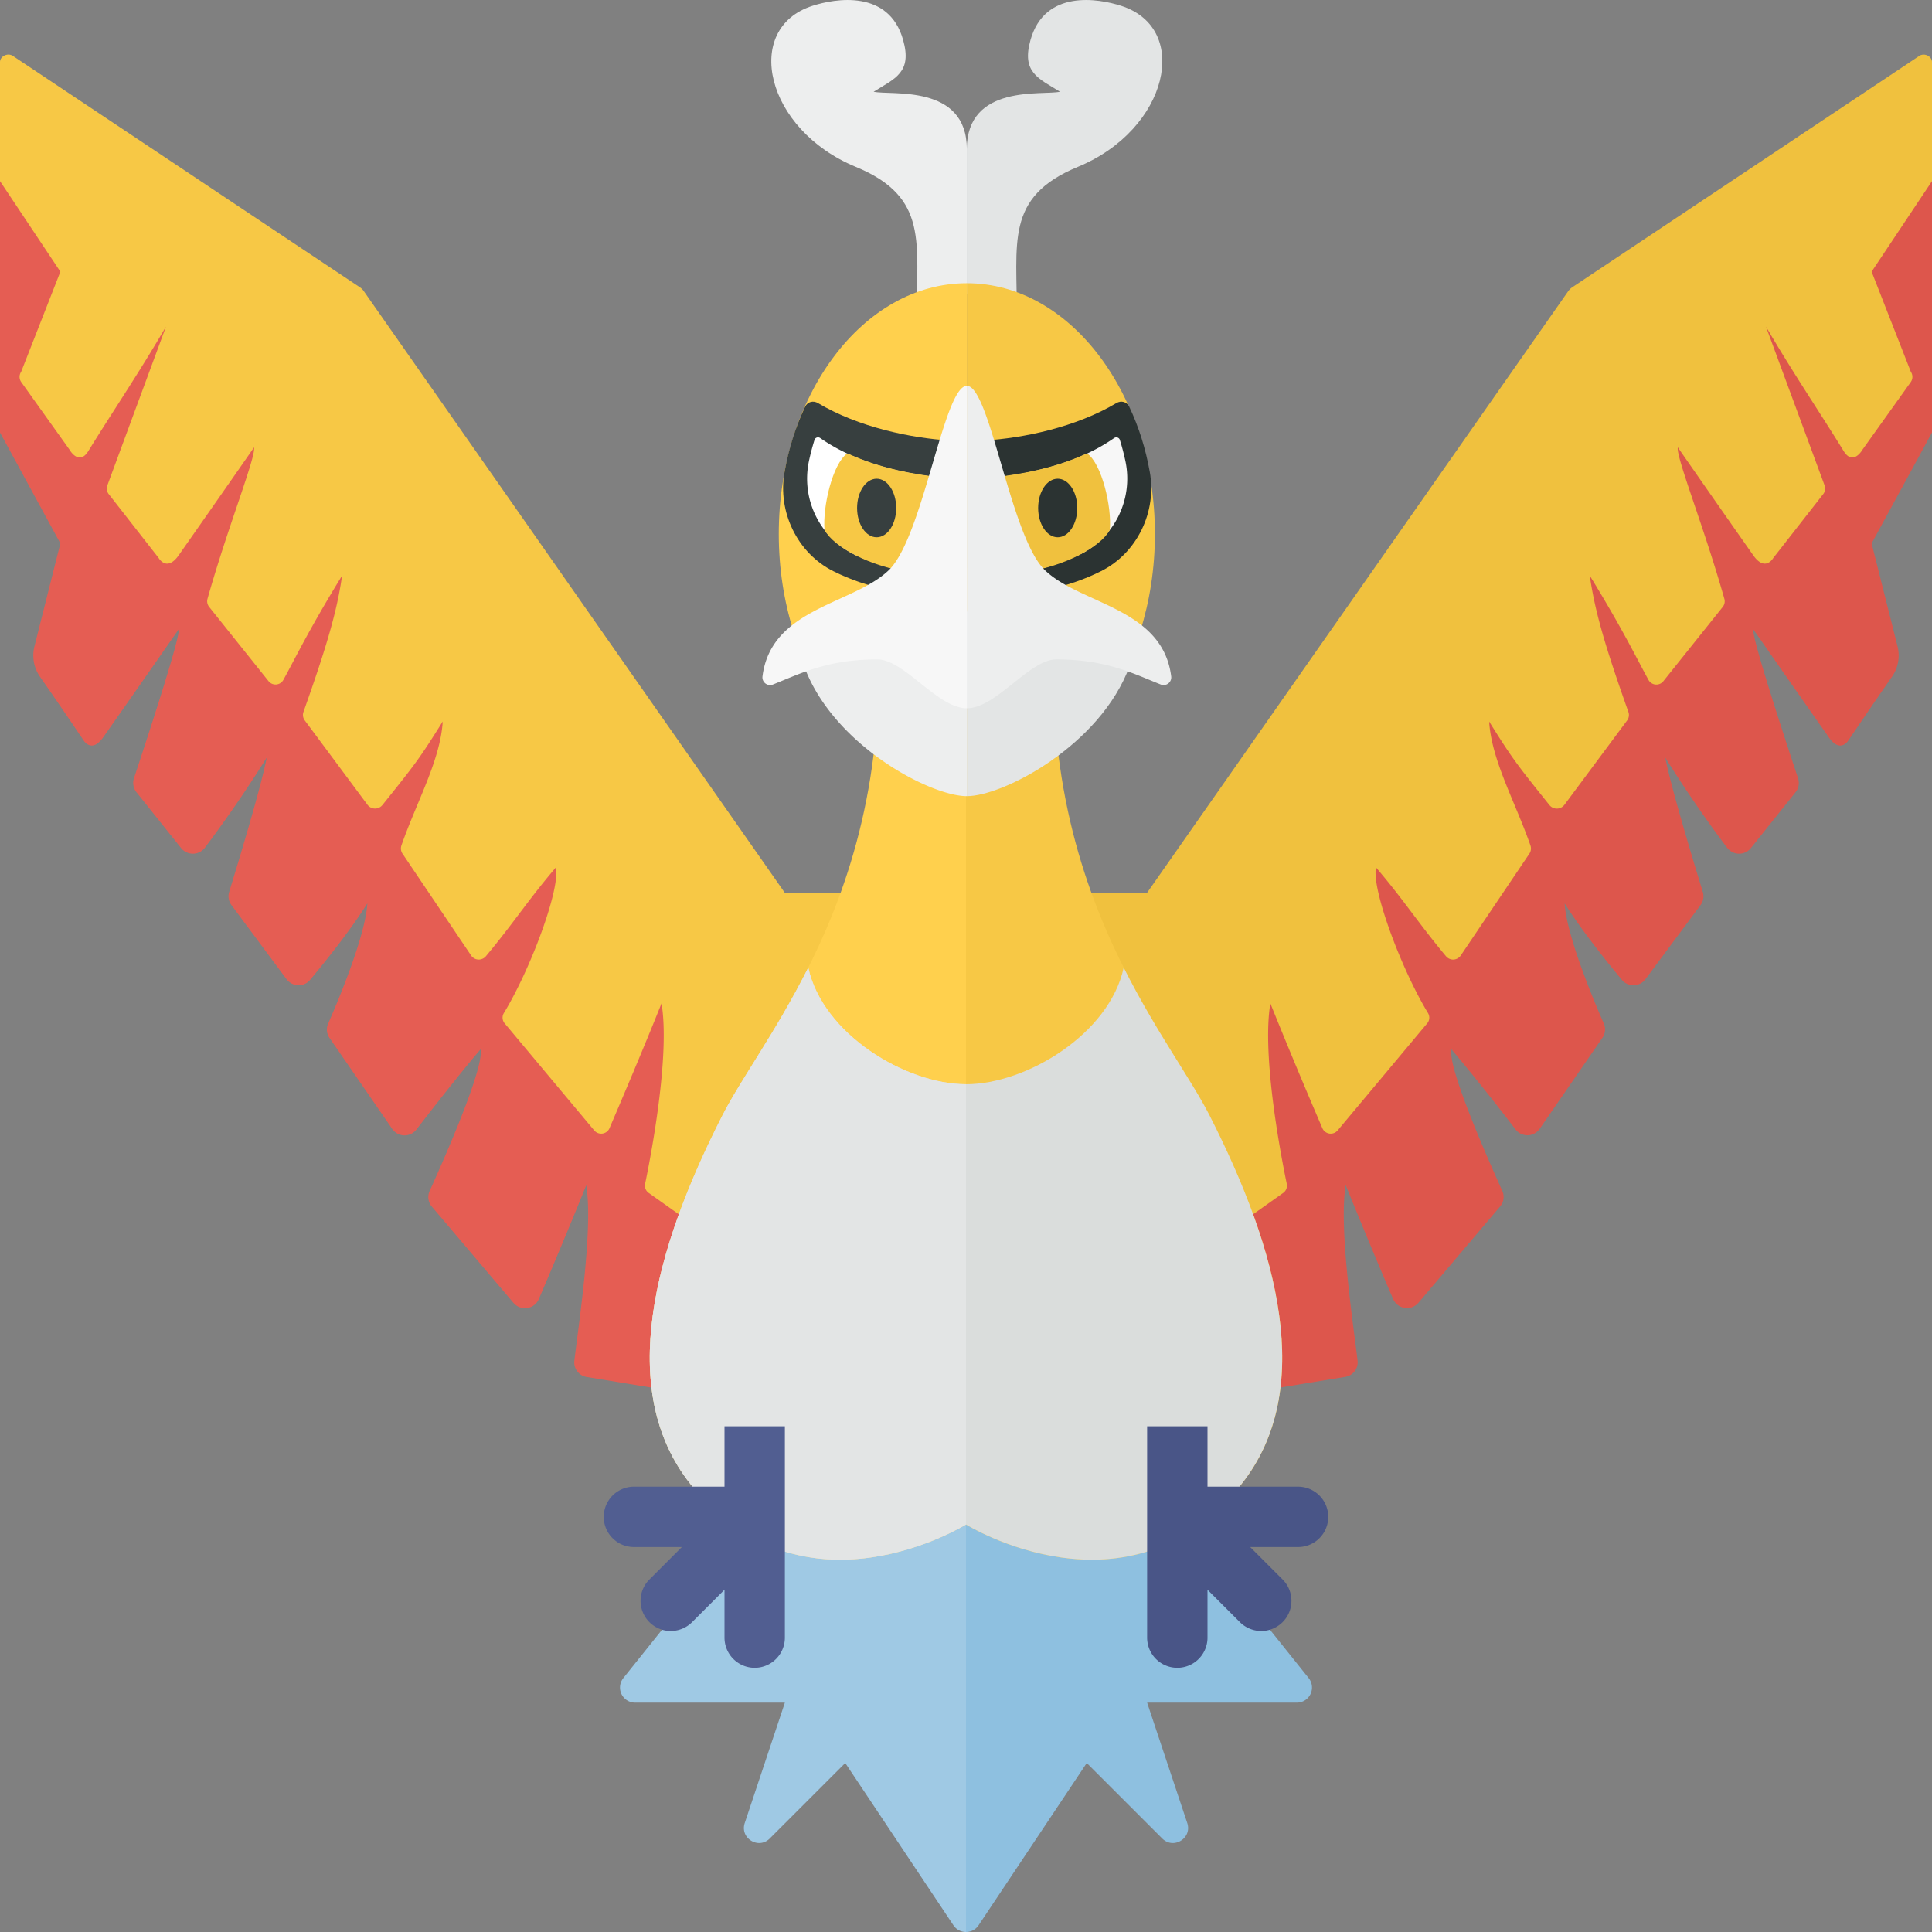 <svg xmlns="http://www.w3.org/2000/svg" width="32" height="32"><rect width="100%" height="100%" fill="#808080" stroke="none"/><path fill="#E55D53" d="M0 7.164L1 9l-.429 1.704a.616.616 0 00.093.507c.27.385.715 1.044.715 1.044s.133.237.331-.044c.612-.871 1.25-1.788 1.25-1.788.028.141-.574 1.964-.741 2.466a.248.248 0 00.042.234l.738.923a.25.25 0 00.396-.007 20.82 20.82 0 001.023-1.491c-.101.52-.499 1.825-.622 2.225a.245.245 0 00.039.22l.91 1.224c.097.13.287.138.391.013.249-.299.673-.827.949-1.267-.034.546-.489 1.625-.649 1.989a.244.244 0 00.023.241l1.036 1.503a.248.248 0 00.402.013c.264-.343.728-.939 1.062-1.328.065.311-.626 1.867-.843 2.346a.243.243 0 00.039.261l1.35 1.592a.25.25 0 00.42-.063c.196-.459.533-1.257.785-1.886.118.709-.126 2.307-.197 2.907a.245.245 0 00.209.27l3.238.531 1.708-6.333-.178-.209H13l-7-10-6-4.208v4.575z"/><path fill="#F7C845" d="M.351 6.157a.15.15 0 00.001.172l.796 1.114s.157.284.315.028c.401-.651.81-1.248 1.286-2.061l-.971 2.63a.15.15 0 00.023.144l.827 1.058s.133.237.331-.044C3.57 8.327 4.208 7.41 4.208 7.41c.032.161-.438 1.325-.771 2.508a.15.15 0 00.028.135l.983 1.229a.148.148 0 00.246-.022c.188-.34.418-.825.972-1.726-.081.57-.243 1.141-.639 2.256a.151.151 0 00.02.141l1.04 1.399a.157.157 0 00.248.003c.547-.683.609-.761.998-1.383-.04.645-.432 1.329-.684 2.053a.154.154 0 00.018.137l1.137 1.687a.153.153 0 00.243.012c.454-.542.703-.937 1.16-1.471.075.356-.416 1.679-.861 2.411a.146.146 0 00.013.171l1.483 1.773a.15.15 0 00.253-.036c.174-.406.553-1.295.862-2.068.146.873-.185 2.572-.272 2.989a.148.148 0 00.06.151l2.211 1.568 1.708-6.333-.178-.209h-1.489L6.026 4.823a.227.227 0 00-.066-.065L.212.925C.129.87.001.929 0 1.028V3l1 1.5-.649 1.657z"/><path fill="#DD564C" d="M32 7.164L31 9l.429 1.704a.616.616 0 01-.093.507c-.27.385-.715 1.044-.715 1.044s-.133.237-.331-.044c-.612-.871-1.25-1.788-1.25-1.788-.028.141.574 1.964.741 2.466a.248.248 0 01-.042.234l-.738.923a.25.25 0 01-.396-.007 20.82 20.82 0 01-1.023-1.491c.101.52.499 1.825.622 2.225a.245.245 0 01-.039.22l-.91 1.224a.248.248 0 01-.391.013c-.249-.299-.673-.827-.949-1.267.034.546.489 1.625.649 1.989a.244.244 0 01-.024.239l-1.036 1.503a.248.248 0 01-.402.013 37.115 37.115 0 00-1.062-1.328c-.065.311.626 1.867.843 2.346a.243.243 0 01-.039.261l-1.35 1.592a.25.25 0 01-.42-.063 101.66 101.66 0 01-.785-1.886c-.118.709.126 2.307.197 2.907a.245.245 0 01-.209.27l-3.238.531-1.708-6.333.178-.209H19l7-10 6-4.208v4.577z"/><path fill="#F0C13E" d="M31.649 6.157a.15.15 0 01-.001.172l-.796 1.114s-.157.284-.315.028c-.401-.651-.81-1.248-1.287-2.061l.971 2.63a.15.15 0 01-.023.144l-.827 1.058s-.133.237-.331-.044c-.612-.871-1.25-1.788-1.25-1.788-.032.161.438 1.326.771 2.509a.15.15 0 01-.028.135l-.983 1.229a.148.148 0 01-.246-.022c-.188-.34-.418-.825-.972-1.726.081.57.243 1.141.639 2.256a.151.151 0 01-.02.141l-1.04 1.399a.157.157 0 01-.248.003c-.547-.683-.609-.761-.998-1.383.04.645.432 1.329.684 2.053a.153.153 0 01-.018.136l-1.137 1.687a.153.153 0 01-.243.012c-.454-.542-.703-.937-1.16-1.471-.075.356.416 1.679.861 2.411a.146.146 0 01-.013.171l-1.483 1.773a.15.15 0 01-.253-.036 99.123 99.123 0 01-.862-2.068c-.146.873.185 2.572.272 2.989a.148.148 0 01-.06.151l-2.211 1.568-1.708-6.333.178-.209h1.489l6.973-9.961a.272.272 0 01.066-.065L31.789.926c.082-.056.21.003.211.102V3l-1 1.5.649 1.657z"/><path fill="#9FC9E4" d="M15.823 25.024l-1.626-1.626a.25.25 0 00-.372.021l-3.501 4.376a.25.25 0 00.195.406H13l-.665 1.995c-.083.25.227.442.414.256L14 29.201l1.792 2.688A.248.248 0 0016 32v-6.903a.249.249 0 01-.177-.073z"/><path fill="#FFD04D" d="M16 9.42v15.83s-2.704 1.685-4.567-.674c-1.224-1.55-.609-3.863.536-6.107.781-1.531 3.375-4.281 2.347-9.845.432-.175 1.684.796 1.684.796z"/><path fill="#8EC0E0" d="M16.177 25.024l1.626-1.626a.25.25 0 01.372.021l3.501 4.376a.25.25 0 01-.195.406H19l.665 1.995c.083.25-.227.442-.414.256L18 29.201l-1.792 2.688A.248.248 0 0116 32v-6.903a.249.249 0 00.177-.073z"/><path fill="#F7C845" d="M16 9.42v15.83s2.704 1.685 4.567-.674c1.224-1.55.609-3.863-.536-6.107-.781-1.531-3.375-4.281-2.347-9.845C17.252 8.449 16 9.42 16 9.42z"/><path fill="#DADDDC" d="M20.031 18.469c-.305-.597-.885-1.38-1.419-2.442C18.375 17.125 17 17.958 16 17.958s-2.375-.833-2.613-1.931c-.534 1.062-1.114 1.845-1.419 2.442-1.145 2.244-1.759 4.557-.536 6.107 1.864 2.359 4.568.674 4.568.674s2.704 1.685 4.567-.674c1.223-1.551.609-3.863-.536-6.107z"/><path fill="#E3E5E5" d="M16 17.958v7.292s-2.704 1.685-4.567-.674c-1.224-1.55-.609-3.863.536-6.107.305-.597.885-1.38 1.419-2.442.237 1.098 1.612 1.931 2.612 1.931z"/><path fill="#495587" d="M20 23.624v1h1.5a.5.5 0 010 1h-.793l.543.543a.5.5 0 01-.707.707L20 26.331v.793a.5.5 0 01-1 0v-3.5h1z"/><path fill="#EDEEEE" d="M15.187 5.239c-.015-1.205.209-1.971-1.012-2.475-1.502-.619-1.879-2.293-.72-2.667.381-.123 1.268-.275 1.504.566.151.537-.132.635-.489.856.282.066 1.544-.137 1.544.954v2.396l-.827.37z"/><path fill="#FFD04D" d="M16.014 4.691v8.306c-1.72 0-3.115-1.859-3.115-4.153s1.395-4.153 3.115-4.153z"/><path fill="#E3E5E5" d="M16.84 5.239c.015-1.205-.209-1.971 1.012-2.475 1.502-.619 1.879-2.293.72-2.667-.381-.123-1.268-.275-1.504.566-.151.537.132.635.489.856-.282.066-1.544-.137-1.544.954v2.396l.827.37z"/><path fill="#F7C845" d="M19.129 8.844c0 2.294-1.395 4.153-3.115 4.153V4.691c1.72 0 3.115 1.86 3.115 4.153z"/><path fill="#2B3332" d="M18.235 9.461c-.569.284-1.223.414-1.566.265-.218-.381-.374-2.429-.374-2.429.656-.039 1.526-.221 2.197-.621.078-.046.173-.021.212.061.161.341.272.7.34 1.08.12.659-.21 1.345-.809 1.644z"/><path fill="#F7F7F7" d="M16.158 7.942c.803-.065 1.648-.234 2.295-.686.034-.024.083-.01.095.03.037.115.067.235.093.354a1.399 1.399 0 01-.813 1.571c-.662.289-1.359.4-1.453.307-.188-.19-.217-1.576-.217-1.576z"/><path fill="#F0C13E" d="M18.008 7.512l-.042.014c-.491.223-1.044.333-1.59.39.002.231.329 1.466.624 1.553.623-.086 1.235-.41 1.382-.692.035-.381-.133-1.095-.374-1.265z"/><ellipse fill="#2B3332" cx="17.519" cy="8.414" rx=".324" ry=".485"/><path fill="#373F3F" d="M13.804 9.461c.569.284 1.223.414 1.566.265.218-.381.374-2.429.374-2.429-.656-.039-1.526-.221-2.197-.621-.078-.046-.173-.021-.212.061-.161.341-.272.7-.34 1.08-.119.659.21 1.345.809 1.644z"/><path fill="#FFF" d="M15.881 7.942c-.803-.065-1.648-.234-2.295-.686-.034-.024-.083-.01-.095.03a3.833 3.833 0 00-.093.354 1.399 1.399 0 00.813 1.571c.662.289 1.359.4 1.453.307.188-.19.217-1.576.217-1.576z"/><path fill="#F7C845" d="M14.031 7.512l.042.014c.491.223 1.044.333 1.59.39-.002.231-.329 1.466-.624 1.553-.623-.086-1.235-.41-1.382-.692-.034-.381.133-1.095.374-1.265z"/><ellipse fill="#373F3F" cx="14.52" cy="8.414" rx=".324" ry=".485"/><path fill="#E3E5E5" d="M18.711 11.03c-.485 1.321-2.098 2.157-2.697 2.157V10.13c0 .001 1.648.401 2.697.9z"/><path fill="#EDEEEE" d="M16.014 6.391c.384 0 .722 2.504 1.294 3.054.591.567 1.949.622 2.091 1.76a.127.127 0 01-.172.133c-.464-.184-.906-.416-1.73-.416-.449 0-.996.809-1.483.809v-5.34zm-2.697 4.639c.485 1.321 2.098 2.157 2.697 2.157V10.13c0 .001-1.648.401-2.697.9z"/><path fill="#F7F7F7" d="M16.014 6.391c-.384 0-.722 2.504-1.294 3.054-.591.567-1.949.622-2.091 1.76a.127.127 0 00.172.133c.464-.184.906-.416 1.73-.416.449 0 .996.809 1.483.809v-5.34z"/><path fill="#515E91" d="M12 23.624v1h-1.5a.5.5 0 000 1h.793l-.543.543a.5.5 0 00.707.707l.543-.543v.793a.5.5 0 001 0v-3.5h-1z"/></svg>
